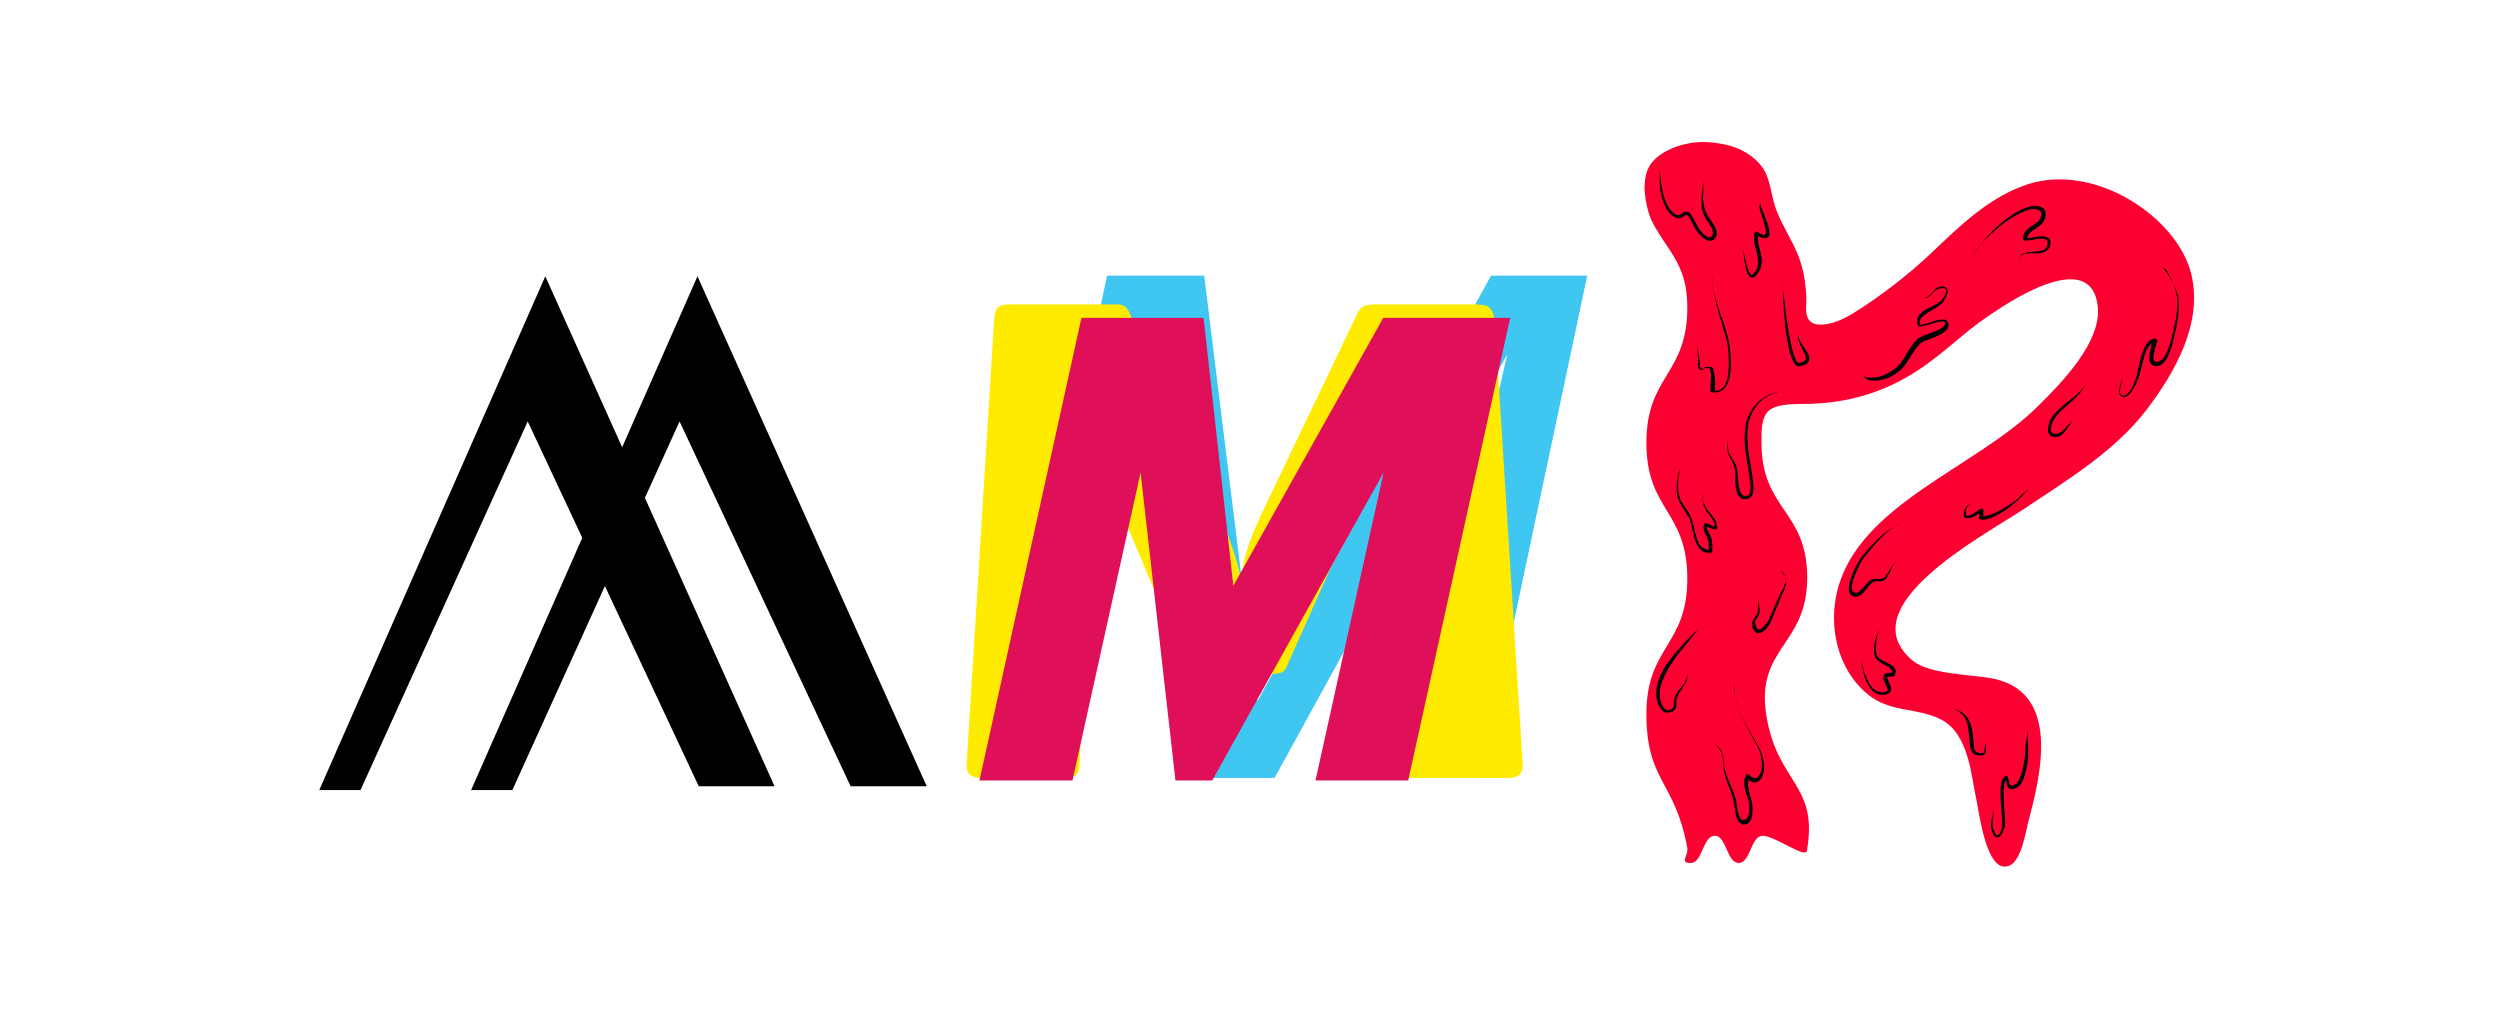 <?xml version="1.0" encoding="UTF-8"?> <svg xmlns="http://www.w3.org/2000/svg" width="176" height="72" viewBox="0 0 176 72" fill="none"> <path d="M84.777 19.406L88.469 49.296H88.559L104.967 19.406H111.742L104.247 54.766H99.61L104.044 33.878C104.247 32.865 105.349 28.319 106.092 25.055H106.047L89.729 54.766H85.002L81.401 25.055H81.266C80.546 28.274 79.713 32.843 79.51 33.878L75.076 54.766H70.44L77.935 19.406H84.777Z" fill="#3FC7F2"></path> <path d="M79.398 37.119C79.06 36.242 77.867 33.27 76.967 29.467H76.764C76.697 36.129 76.697 37.93 76.629 39.393L75.999 53.753C75.999 54.383 75.864 54.766 74.896 54.766H69.157C68.459 54.766 67.986 54.563 68.054 53.753L69.99 22.444C70.057 21.611 70.327 21.431 71.092 21.431H78.43C79.06 21.431 79.263 21.431 79.6 22.219L85.205 34.486C85.97 36.242 87.073 39.303 87.276 40.338H87.411C87.816 38.042 88.581 36.692 89.616 34.486L95.491 22.219C95.693 21.792 95.829 21.431 96.729 21.431H103.796C104.764 21.431 105.169 21.521 105.259 22.985L107.195 53.753C107.262 54.63 106.7 54.766 106.16 54.766H99.25C98.417 54.766 98.214 54.428 98.214 53.753L97.652 37.254C97.584 36.174 97.584 35.837 97.584 34.486C97.584 34.103 97.584 33.766 97.584 33.361C97.584 32.055 97.584 30.772 97.584 29.467H97.382C96.616 32.438 96.008 34.779 94.951 37.119L90.719 46.618C90.517 47.045 90.517 47.45 89.549 47.45H84.642C83.539 47.45 83.607 47.068 83.404 46.618L79.398 37.119Z" fill="#FFEB00"></path> <path d="M92.61 54.946L97.404 33.27L85.34 54.946H82.752L80.298 33.27L75.504 54.946H68.954L76.134 22.377H84.732L86.826 41.238L97.382 22.377H106.317L99.137 54.946H92.61Z" fill="#DF0F5A"></path> <path d="M154.259 19.271C153.246 15.197 147.214 11.235 142.375 13.104C139.719 14.116 137.761 16.12 135.847 17.92C134.407 19.271 132.764 20.554 131.121 21.634C130.266 22.197 129.343 22.782 128.307 22.849C127.25 22.917 127.092 22.242 127.159 21.364C127.182 20.981 127.159 20.621 127.115 20.239C127.047 19.541 126.912 18.843 126.664 18.168C126.237 17.02 125.539 16.007 125.089 14.882C124.729 14.004 124.706 13.081 124.324 12.226C123.896 11.235 122.68 10.448 121.555 10.2C120.745 10.02 119.889 9.93 119.057 10.065C117.864 10.245 116.243 10.92 115.906 12.203C115.793 12.608 115.748 13.126 115.793 13.554C115.861 14.229 115.996 14.927 116.288 15.557C116.851 16.727 117.751 17.695 118.269 18.888C118.652 19.743 118.787 20.711 118.787 21.634C118.787 26.406 115.906 26.406 115.906 31.177C115.906 35.949 118.787 35.949 118.787 40.721C118.787 45.492 115.906 45.492 115.906 50.264C115.906 55.036 117.931 54.968 118.787 59.695C118.877 60.257 118.201 60.753 119.034 60.753C119.867 60.753 119.867 58.839 120.722 58.839C121.555 58.839 121.555 60.753 122.41 60.753C123.243 60.753 123.243 58.839 124.098 58.839C124.931 58.839 127.115 60.46 127.204 59.897C128.037 55.148 125.111 55.193 124.346 50.331C123.603 45.582 127.227 45.447 127.227 40.676C127.227 35.904 124.008 35.926 124.008 31.155C124.008 30.525 123.963 29.489 124.459 28.972C125.066 28.341 126.687 28.454 127.452 28.431C130.738 28.319 133.507 27.306 136.095 25.303C136.838 24.74 137.558 24.133 138.278 23.525C139.651 22.377 147.214 16.727 147.687 21.634C147.912 24.087 145.211 26.878 143.478 28.589C139.111 32.933 130.851 35.499 129.343 41.599C128.735 44.029 129.298 47.09 131.503 48.891C133.057 50.174 134.947 49.791 136.635 50.647C138.638 51.66 138.773 54.698 139.156 56.386C139.336 57.196 139.854 61.653 141.474 60.933C142.307 60.572 142.6 58.592 142.78 57.917C143.59 54.811 145.278 48.553 140.034 47.721C138.593 47.496 135.78 47.428 134.677 46.528C130.063 42.724 139.674 37.705 142.442 35.859C145.526 33.811 148.857 31.763 151.04 28.949C153.133 26.226 155.114 22.714 154.259 19.271Z" fill="#FB0031"></path> <path d="M123.896 14.184C123.896 14.319 123.963 14.454 123.986 14.589C124.031 14.724 124.076 14.837 124.143 14.972C124.256 15.219 124.346 15.489 124.436 15.759C124.481 15.895 124.526 16.03 124.548 16.165C124.571 16.232 124.571 16.3 124.571 16.39C124.571 16.457 124.571 16.547 124.526 16.637C124.481 16.727 124.346 16.772 124.256 16.772C124.166 16.772 124.098 16.75 124.008 16.727C123.873 16.682 123.738 16.615 123.603 16.547L123.783 16.48L123.761 16.637C123.761 16.682 123.761 16.75 123.761 16.795C123.761 16.907 123.783 17.02 123.783 17.11C123.828 17.335 123.873 17.538 123.941 17.763C123.963 17.875 123.986 17.988 124.008 18.1C124.031 18.213 124.031 18.348 124.031 18.46L124.008 18.64C123.986 18.708 123.986 18.753 123.963 18.821C123.941 18.888 123.918 18.933 123.896 19.001C123.873 19.046 123.828 19.113 123.806 19.158C123.738 19.248 123.671 19.361 123.581 19.451C123.536 19.496 123.468 19.541 123.378 19.541C123.288 19.563 123.198 19.496 123.153 19.451C123.063 19.338 123.018 19.226 122.973 19.113C122.928 19.001 122.905 18.888 122.883 18.776C122.838 18.55 122.793 18.325 122.77 18.1C122.748 17.875 122.725 17.65 122.68 17.425C122.748 17.65 122.793 17.875 122.838 18.1C122.883 18.325 122.95 18.55 122.995 18.753C123.018 18.866 123.063 18.978 123.108 19.068C123.153 19.158 123.198 19.271 123.266 19.316C123.288 19.338 123.333 19.361 123.356 19.338C123.378 19.338 123.423 19.316 123.446 19.271C123.513 19.203 123.558 19.113 123.626 19.023C123.648 18.978 123.671 18.933 123.693 18.888C123.716 18.843 123.716 18.798 123.738 18.73C123.738 18.686 123.761 18.618 123.761 18.573V18.415C123.761 18.303 123.738 18.213 123.738 18.1C123.716 17.988 123.693 17.875 123.671 17.785C123.626 17.56 123.558 17.335 123.513 17.11C123.491 16.997 123.491 16.885 123.491 16.75C123.491 16.682 123.491 16.637 123.491 16.57C123.491 16.502 123.513 16.457 123.513 16.39C123.513 16.322 123.581 16.3 123.648 16.3C123.671 16.3 123.671 16.3 123.693 16.322C123.806 16.39 123.918 16.457 124.031 16.502C124.098 16.525 124.143 16.547 124.188 16.547C124.233 16.547 124.256 16.547 124.278 16.502C124.301 16.48 124.323 16.412 124.323 16.367C124.323 16.3 124.323 16.232 124.301 16.187C124.278 16.052 124.256 15.917 124.211 15.782C124.143 15.512 124.053 15.264 123.963 14.994C123.918 14.859 123.896 14.724 123.851 14.589C123.918 14.454 123.896 14.319 123.896 14.184Z" fill="black"></path> <path d="M120.52 19.406L120.565 19.968C120.587 20.148 120.632 20.329 120.655 20.509C120.745 20.869 120.835 21.229 120.948 21.589C121.06 21.949 121.195 22.309 121.308 22.647C121.375 22.827 121.443 23.007 121.488 23.187C121.533 23.367 121.6 23.547 121.645 23.727C121.735 24.11 121.78 24.47 121.825 24.853C121.848 25.235 121.87 25.618 121.848 26C121.803 26.383 121.758 26.766 121.555 27.126C121.465 27.306 121.308 27.464 121.105 27.554C120.903 27.644 120.677 27.644 120.497 27.621C120.452 27.621 120.407 27.576 120.407 27.509C120.407 27.328 120.43 27.148 120.43 26.991C120.43 26.901 120.43 26.811 120.452 26.743V26.608C120.452 26.563 120.452 26.518 120.452 26.473C120.452 26.383 120.452 26.316 120.43 26.226C120.407 26.136 120.407 26.046 120.385 25.978C120.385 25.933 120.362 25.91 120.362 25.933C120.362 25.933 120.295 25.933 120.25 25.933C120.16 25.933 120.07 25.91 119.98 25.888H120.002C120.025 25.888 120.002 25.888 120.002 25.91L119.957 25.956C119.935 26 119.867 26.046 119.8 26.046C119.732 26.046 119.687 26.023 119.642 25.978L119.62 25.956C119.597 25.933 119.597 25.933 119.597 25.933C119.575 25.91 119.575 25.91 119.552 25.865C119.552 25.843 119.53 25.798 119.53 25.776V25.708C119.53 25.663 119.53 25.618 119.53 25.573L119.552 25.438C119.552 25.393 119.552 25.348 119.552 25.325L119.507 24.808C119.507 24.718 119.507 24.628 119.507 24.538C119.507 24.448 119.53 24.358 119.53 24.267C119.53 24.358 119.53 24.448 119.53 24.538C119.53 24.628 119.552 24.718 119.552 24.808L119.642 25.325C119.642 25.37 119.665 25.415 119.665 25.46V25.595C119.665 25.64 119.665 25.685 119.665 25.73V25.798C119.665 25.82 119.687 25.82 119.687 25.843C119.687 25.865 119.71 25.865 119.732 25.888L119.755 25.91L119.777 25.933C119.8 25.956 119.845 25.978 119.867 25.978C119.89 25.978 119.912 25.956 119.935 25.933L119.98 25.888C120.002 25.865 120.002 25.843 120.092 25.82C120.182 25.843 120.25 25.843 120.34 25.843C120.385 25.843 120.407 25.82 120.497 25.843C120.587 25.888 120.61 25.956 120.61 26C120.632 26.091 120.655 26.181 120.677 26.271C120.7 26.361 120.7 26.451 120.723 26.541C120.723 26.586 120.745 26.631 120.745 26.676V26.811C120.745 26.901 120.745 26.991 120.745 27.081C120.745 27.261 120.723 27.419 120.723 27.599L120.632 27.486C120.812 27.509 120.97 27.509 121.105 27.441C121.24 27.373 121.353 27.238 121.443 27.081C121.6 26.766 121.668 26.406 121.69 26.046C121.713 25.685 121.713 25.303 121.69 24.943C121.668 24.582 121.623 24.2 121.533 23.84C121.488 23.66 121.42 23.48 121.375 23.3L121.218 22.759C121.105 22.399 120.993 22.039 120.903 21.679C120.857 21.499 120.812 21.319 120.767 21.139C120.723 20.959 120.7 20.756 120.655 20.576C120.632 20.396 120.61 20.194 120.587 20.014C120.52 19.788 120.52 19.586 120.52 19.406Z" fill="black"></path> <path d="M125.494 19.878C125.494 19.878 125.516 20.419 125.629 21.229C125.674 21.634 125.719 22.107 125.809 22.624C125.877 23.12 125.967 23.66 126.079 24.2C126.147 24.47 126.192 24.718 126.282 24.965C126.327 25.1 126.372 25.213 126.417 25.325C126.462 25.438 126.552 25.528 126.597 25.55C126.619 25.55 126.597 25.55 126.642 25.55C126.664 25.55 126.709 25.55 126.732 25.528C126.799 25.528 126.844 25.505 126.889 25.483C127.002 25.46 127.069 25.393 127.114 25.325C127.16 25.258 127.137 25.168 127.114 25.078C127.092 24.988 127.047 24.898 127.002 24.808C126.912 24.628 126.822 24.47 126.754 24.312C126.687 24.155 126.619 24.02 126.597 23.907C126.574 23.795 126.552 23.682 126.574 23.615C126.597 23.547 126.597 23.525 126.597 23.525C126.597 23.525 126.574 23.547 126.597 23.615C126.597 23.682 126.619 23.772 126.664 23.885C126.754 24.11 126.957 24.358 127.182 24.718C127.227 24.808 127.294 24.898 127.34 25.033C127.385 25.145 127.407 25.303 127.34 25.438C127.272 25.595 127.114 25.663 127.002 25.708C126.934 25.73 126.867 25.753 126.799 25.753C126.754 25.753 126.732 25.776 126.709 25.776C126.687 25.776 126.597 25.776 126.552 25.776C126.349 25.708 126.304 25.55 126.237 25.438C126.169 25.303 126.124 25.19 126.079 25.055C125.989 24.785 125.921 24.515 125.877 24.245C125.764 23.705 125.696 23.165 125.651 22.647C125.606 22.129 125.561 21.657 125.539 21.251C125.516 20.846 125.516 20.509 125.516 20.261C125.471 20.036 125.494 19.878 125.494 19.878Z" fill="black"></path> <path d="M125.584 27.621C125.584 27.621 125.539 27.621 125.426 27.621C125.381 27.621 125.314 27.621 125.246 27.621C125.201 27.621 125.179 27.621 125.134 27.644C125.089 27.644 125.044 27.666 124.999 27.666C124.819 27.711 124.593 27.779 124.391 27.914C124.166 28.049 123.941 28.251 123.738 28.476C123.536 28.724 123.356 29.017 123.22 29.354C123.198 29.444 123.153 29.534 123.13 29.624C123.13 29.669 123.108 29.714 123.108 29.759L123.085 29.894C123.063 29.984 123.063 30.097 123.04 30.187C123.04 30.277 123.04 30.39 123.018 30.48C122.995 30.862 123.04 31.29 123.085 31.718C123.13 32.145 123.22 32.573 123.288 33.001C123.31 33.225 123.356 33.428 123.378 33.653C123.401 33.856 123.446 34.081 123.446 34.306C123.446 34.531 123.446 34.779 123.265 34.981C123.176 35.071 123.04 35.139 122.905 35.139C122.815 35.161 122.635 35.139 122.545 35.049C122.32 34.891 122.275 34.666 122.23 34.463C122.185 34.261 122.185 34.081 122.163 33.878C122.14 33.496 122.185 33.158 122.095 32.843C122.005 32.55 121.825 32.303 121.712 32.055C121.6 31.808 121.6 31.56 121.6 31.38C121.6 31.2 121.622 31.042 121.622 30.93C121.622 30.817 121.622 30.772 121.622 30.772C121.622 30.772 121.622 30.997 121.645 31.357C121.645 31.537 121.667 31.785 121.78 32.01C121.892 32.235 122.118 32.46 122.23 32.798C122.343 33.136 122.32 33.496 122.365 33.856C122.388 34.036 122.41 34.216 122.455 34.419C122.5 34.599 122.568 34.779 122.703 34.869C122.77 34.914 122.815 34.914 122.928 34.914C122.995 34.891 123.085 34.869 123.13 34.824C123.22 34.711 123.243 34.508 123.243 34.306C123.243 34.103 123.198 33.901 123.176 33.676C123.153 33.451 123.108 33.248 123.085 33.045C123.018 32.618 122.95 32.19 122.883 31.763C122.838 31.335 122.793 30.907 122.838 30.502C122.838 30.39 122.86 30.299 122.86 30.187C122.883 30.097 122.905 29.984 122.905 29.894L122.928 29.759C122.928 29.692 122.95 29.669 122.973 29.602C122.995 29.512 123.04 29.422 123.063 29.332C123.22 28.971 123.423 28.679 123.648 28.431C123.873 28.184 124.121 28.004 124.368 27.869C124.593 27.734 124.841 27.666 125.021 27.644C125.066 27.644 125.111 27.621 125.156 27.621C125.201 27.621 125.246 27.621 125.269 27.621C125.336 27.621 125.404 27.621 125.449 27.621C125.539 27.599 125.584 27.621 125.584 27.621Z" fill="black"></path> <path d="M118.336 32.843L118.224 33.248C118.201 33.383 118.179 33.541 118.156 33.676C118.134 33.811 118.156 33.968 118.134 34.103C118.134 34.238 118.156 34.396 118.156 34.531V34.576V34.599V34.621L118.179 34.734C118.201 34.801 118.201 34.869 118.224 34.936C118.246 35.004 118.269 35.071 118.291 35.139C118.314 35.206 118.336 35.274 118.381 35.319C118.449 35.431 118.539 35.566 118.606 35.679C118.696 35.791 118.764 35.927 118.854 36.039C118.899 36.107 118.944 36.174 118.967 36.242C118.989 36.309 119.034 36.377 119.057 36.444C119.102 36.579 119.147 36.737 119.192 36.872C119.259 37.164 119.327 37.435 119.394 37.705C119.439 37.84 119.484 37.975 119.529 38.087C119.552 38.155 119.574 38.222 119.619 38.267C119.642 38.335 119.687 38.38 119.732 38.425C119.799 38.537 119.912 38.582 120.024 38.65C120.092 38.672 120.137 38.672 120.205 38.695H120.385L120.294 38.808C120.294 38.65 120.294 38.492 120.294 38.335C120.294 38.267 120.272 38.177 120.272 38.11C120.249 38.042 120.227 37.975 120.205 37.885C120.205 37.862 120.182 37.817 120.159 37.772C120.137 37.727 120.137 37.705 120.114 37.682C120.069 37.615 120.024 37.547 120.002 37.48C119.979 37.435 119.957 37.389 119.957 37.344C119.957 37.3 119.934 37.255 119.934 37.209C119.934 37.164 119.912 37.12 119.934 37.075L119.957 36.939C119.957 36.894 120.002 36.849 120.069 36.849H120.092C120.159 36.872 120.227 36.894 120.294 36.894C120.362 36.917 120.407 36.939 120.475 36.984C120.52 37.007 120.587 37.029 120.632 37.052L120.79 37.097L120.7 37.164L120.722 37.007L120.7 36.849C120.677 36.804 120.655 36.737 120.632 36.692C120.61 36.647 120.587 36.602 120.542 36.534C120.475 36.444 120.407 36.354 120.339 36.242C120.294 36.197 120.272 36.152 120.227 36.107C120.182 36.062 120.159 36.017 120.114 35.949C120.069 35.837 120.002 35.746 119.957 35.634L119.912 35.454C119.889 35.386 119.867 35.341 119.867 35.274L119.844 35.094C119.844 35.026 119.822 34.981 119.822 34.914V34.554L119.844 34.914C119.844 34.981 119.867 35.026 119.867 35.094L119.889 35.274C119.912 35.341 119.934 35.386 119.957 35.431L120.024 35.589C120.092 35.702 120.137 35.791 120.205 35.904C120.227 35.949 120.272 35.994 120.317 36.039C120.362 36.084 120.385 36.129 120.43 36.174C120.497 36.264 120.587 36.354 120.655 36.467C120.7 36.512 120.722 36.579 120.767 36.624C120.79 36.669 120.812 36.737 120.835 36.804C120.857 36.872 120.857 36.939 120.88 37.007V37.209C120.88 37.255 120.835 37.277 120.79 37.277C120.79 37.277 120.79 37.277 120.767 37.277L120.565 37.232C120.497 37.209 120.452 37.187 120.385 37.164C120.317 37.142 120.272 37.12 120.205 37.097C120.159 37.075 120.092 37.075 120.047 37.052L120.159 36.962V37.075C120.159 37.12 120.159 37.142 120.159 37.187C120.159 37.232 120.182 37.255 120.182 37.277C120.182 37.3 120.205 37.344 120.227 37.367C120.272 37.435 120.317 37.502 120.339 37.57C120.362 37.615 120.385 37.66 120.407 37.682C120.43 37.727 120.43 37.75 120.452 37.795C120.475 37.885 120.497 37.952 120.52 38.042C120.542 38.132 120.52 38.2 120.542 38.29C120.565 38.447 120.542 38.627 120.542 38.785C120.542 38.83 120.52 38.875 120.475 38.898L120.249 38.92C120.159 38.898 120.092 38.898 120.002 38.875C119.844 38.808 119.709 38.718 119.619 38.582C119.574 38.515 119.529 38.447 119.484 38.38C119.439 38.312 119.417 38.245 119.394 38.177C119.327 38.042 119.282 37.907 119.259 37.75C119.192 37.457 119.124 37.187 119.057 36.917C119.034 36.782 118.989 36.647 118.944 36.512L118.921 36.422L118.809 36.332C118.787 36.264 118.741 36.219 118.719 36.152C118.651 36.017 118.584 35.904 118.494 35.791C118.426 35.679 118.336 35.544 118.269 35.409C118.224 35.341 118.201 35.274 118.179 35.206C118.156 35.139 118.134 35.071 118.111 34.981C118.089 34.914 118.066 34.846 118.066 34.756L118.044 34.644V34.621C118.044 34.599 118.044 34.599 118.044 34.599V34.554C118.044 34.419 118.044 34.261 118.044 34.126C118.066 33.991 118.066 33.833 118.089 33.698C118.111 33.563 118.156 33.406 118.179 33.271L118.336 32.843Z" fill="black"></path> <path d="M125.336 40.18L125.493 40.338C125.516 40.361 125.538 40.406 125.561 40.428L125.628 40.518C125.673 40.586 125.673 40.653 125.696 40.721C125.718 40.766 125.718 40.788 125.718 40.833L125.741 40.946C125.741 41.013 125.741 41.103 125.718 41.171C125.696 41.238 125.673 41.328 125.673 41.396C125.651 41.463 125.629 41.531 125.583 41.599L125.471 41.801C125.336 42.184 125.178 42.544 125.021 42.904L124.796 43.467C124.751 43.557 124.728 43.647 124.683 43.759C124.638 43.849 124.571 43.939 124.526 44.029C124.39 44.209 124.278 44.367 124.075 44.479C123.985 44.547 123.85 44.592 123.715 44.569C123.58 44.524 123.49 44.412 123.445 44.322C123.423 44.277 123.4 44.209 123.378 44.164C123.378 44.142 123.355 44.119 123.355 44.074V44.007V43.939C123.355 43.917 123.355 43.872 123.355 43.849C123.355 43.782 123.378 43.737 123.4 43.669C123.445 43.557 123.535 43.489 123.58 43.399C123.648 43.332 123.693 43.242 123.738 43.174C123.738 43.106 123.76 43.017 123.76 42.949L123.783 42.701C123.783 42.544 123.783 42.386 123.805 42.206L123.85 42.679L123.873 42.926C123.873 43.017 123.873 43.084 123.873 43.174C123.828 43.286 123.783 43.377 123.715 43.467C123.648 43.557 123.603 43.624 123.58 43.714C123.558 43.759 123.558 43.782 123.558 43.827C123.558 43.849 123.558 43.872 123.558 43.894L123.58 43.962L123.603 44.029L123.625 44.074C123.648 44.119 123.648 44.164 123.67 44.187C123.715 44.277 123.76 44.322 123.805 44.322C123.85 44.322 123.94 44.299 124.008 44.254C124.143 44.164 124.278 44.007 124.39 43.849C124.436 43.759 124.503 43.692 124.548 43.602C124.593 43.534 124.616 43.422 124.661 43.332L124.886 42.791C125.043 42.431 125.223 42.049 125.381 41.688L125.493 41.508L125.583 41.328C125.606 41.261 125.628 41.193 125.651 41.126L125.696 41.013C125.696 40.968 125.741 40.946 125.741 40.901V40.788C125.741 40.743 125.718 40.721 125.696 40.676C125.673 40.608 125.651 40.541 125.628 40.473L125.583 40.383C125.561 40.361 125.561 40.316 125.538 40.293L125.336 40.18Z" fill="black"></path> <path d="M119.551 44.277C119.551 44.277 119.529 44.299 119.484 44.367C119.439 44.434 119.371 44.524 119.281 44.637C119.101 44.862 118.854 45.177 118.561 45.537C118.246 45.897 117.908 46.348 117.593 46.843C117.503 46.955 117.436 47.09 117.368 47.225C117.301 47.361 117.211 47.495 117.166 47.63C117.098 47.766 117.053 47.923 116.986 48.058C116.963 48.126 116.941 48.216 116.918 48.283C116.895 48.351 116.873 48.441 116.873 48.508C116.85 48.666 116.828 48.801 116.85 48.959C116.85 49.116 116.895 49.251 116.918 49.409L116.941 49.454C116.941 49.454 116.963 49.476 116.963 49.499C116.986 49.544 116.986 49.566 117.008 49.611C117.031 49.679 117.076 49.724 117.098 49.791C117.166 49.904 117.278 49.971 117.391 49.994C117.436 50.016 117.503 49.971 117.571 49.971L117.661 49.926L117.706 49.904C117.728 49.904 117.728 49.881 117.728 49.881C117.818 49.836 117.841 49.724 117.841 49.589C117.841 49.454 117.841 49.319 117.886 49.161C117.908 49.048 117.976 48.914 118.043 48.801C118.178 48.598 118.314 48.418 118.448 48.283C118.561 48.126 118.651 47.991 118.696 47.856C118.741 47.721 118.764 47.608 118.764 47.541C118.764 47.473 118.764 47.428 118.764 47.428C118.764 47.428 118.764 47.473 118.786 47.541C118.786 47.608 118.809 47.721 118.764 47.856C118.719 47.991 118.651 48.148 118.539 48.306C118.426 48.463 118.291 48.643 118.178 48.846C118.133 48.959 118.088 49.048 118.043 49.184C118.021 49.296 118.021 49.409 118.021 49.566C118.021 49.634 118.021 49.724 117.998 49.791C117.976 49.881 117.931 49.949 117.841 50.016C117.818 50.039 117.796 50.039 117.796 50.061L117.751 50.084L117.638 50.129C117.548 50.151 117.481 50.174 117.368 50.174C117.166 50.174 117.008 50.039 116.918 49.904C116.873 49.836 116.828 49.769 116.783 49.679C116.761 49.634 116.761 49.611 116.738 49.566C116.738 49.544 116.715 49.544 116.715 49.499L116.693 49.431C116.648 49.274 116.603 49.116 116.603 48.936C116.58 48.779 116.603 48.598 116.625 48.441C116.625 48.351 116.67 48.283 116.67 48.193C116.693 48.103 116.715 48.036 116.738 47.946C116.805 47.788 116.85 47.63 116.918 47.495C116.986 47.361 117.053 47.203 117.143 47.068C117.211 46.933 117.301 46.798 117.391 46.685C117.571 46.438 117.751 46.213 117.931 45.987C118.111 45.785 118.291 45.582 118.448 45.402C118.764 45.042 119.056 44.772 119.236 44.57C119.439 44.389 119.551 44.277 119.551 44.277Z" fill="black"></path> <path d="M122.05 47.968L122.095 48.486C122.095 48.666 122.14 48.823 122.162 49.004C122.185 49.184 122.23 49.341 122.275 49.499L122.342 49.746L122.432 49.994L122.522 50.242L122.635 50.467C122.703 50.624 122.792 50.782 122.86 50.917C123.018 51.209 123.198 51.502 123.378 51.817L123.648 52.267C123.738 52.425 123.805 52.582 123.895 52.74C123.963 52.897 124.03 53.078 124.075 53.235C124.098 53.325 124.12 53.415 124.143 53.505C124.165 53.595 124.165 53.685 124.188 53.775C124.188 53.865 124.188 53.955 124.188 54.045C124.188 54.135 124.165 54.225 124.165 54.315C124.143 54.406 124.12 54.495 124.098 54.586C124.075 54.675 124.03 54.766 123.963 54.833C123.895 54.923 123.828 54.991 123.738 55.036C123.648 55.081 123.513 55.103 123.423 55.081C123.22 55.036 123.063 54.901 122.95 54.766L123.153 54.743C122.995 55.036 123.063 55.396 123.13 55.733C123.22 56.071 123.355 56.431 123.378 56.814C123.4 56.904 123.378 57.016 123.378 57.106C123.378 57.196 123.355 57.309 123.355 57.399C123.31 57.579 123.265 57.804 123.085 57.939C122.995 58.007 122.883 58.052 122.77 58.052H122.68H122.657L122.635 58.029L122.612 58.007C122.567 57.984 122.5 57.939 122.455 57.894C122.297 57.737 122.252 57.534 122.207 57.354C122.162 57.174 122.14 56.994 122.117 56.814C122.095 56.634 122.072 56.454 122.027 56.296C121.982 56.116 121.937 55.959 121.87 55.779L121.667 55.261C121.6 55.081 121.532 54.923 121.487 54.743C121.442 54.563 121.397 54.383 121.352 54.203C121.33 54.023 121.33 53.843 121.307 53.64C121.307 53.46 121.284 53.28 121.239 53.1L121.194 52.987L121.127 52.875C121.082 52.807 121.037 52.74 120.969 52.65C120.924 52.582 120.857 52.515 120.834 52.425C120.812 52.38 120.812 52.335 120.789 52.29L120.767 52.155L120.789 52.29C120.812 52.335 120.834 52.38 120.834 52.402C120.879 52.47 120.924 52.537 120.992 52.605C121.059 52.672 121.104 52.74 121.149 52.807C121.172 52.852 121.194 52.875 121.217 52.92L121.262 53.055C121.33 53.235 121.33 53.415 121.352 53.595C121.375 53.775 121.374 53.955 121.419 54.135C121.464 54.315 121.51 54.473 121.577 54.653C121.645 54.833 121.712 54.991 121.78 55.148L121.982 55.643C122.05 55.823 122.117 55.981 122.162 56.161C122.23 56.341 122.252 56.521 122.275 56.701C122.297 56.881 122.32 57.061 122.365 57.219C122.41 57.377 122.477 57.556 122.567 57.669C122.635 57.759 122.815 57.759 122.928 57.669C123.04 57.579 123.085 57.422 123.13 57.264C123.153 57.174 123.153 57.084 123.153 57.016C123.153 56.904 123.153 56.836 123.153 56.746C123.13 56.409 122.995 56.071 122.883 55.711C122.837 55.531 122.792 55.351 122.792 55.148C122.792 54.946 122.815 54.743 122.928 54.563C122.95 54.495 123.018 54.473 123.085 54.518C123.108 54.518 123.108 54.54 123.13 54.54C123.243 54.653 123.355 54.766 123.49 54.788C123.603 54.811 123.738 54.766 123.828 54.63C123.873 54.563 123.895 54.495 123.94 54.428C123.963 54.36 123.985 54.293 124.008 54.203L124.03 53.955C124.03 53.865 124.03 53.798 124.03 53.708C124.03 53.618 124.008 53.55 124.008 53.46C123.985 53.37 123.963 53.303 123.963 53.213C123.918 53.055 123.873 52.897 123.805 52.74C123.738 52.582 123.67 52.425 123.58 52.29L123.333 51.84C123.175 51.547 122.995 51.232 122.837 50.917C122.747 50.759 122.68 50.602 122.612 50.444L122.5 50.196L122.41 49.949L122.32 49.701L122.252 49.454C122.207 49.274 122.162 49.116 122.162 48.936C122.14 48.756 122.117 48.598 122.117 48.418L122.05 47.968Z" fill="black"></path> <path d="M131.143 26.496L131.458 26.563C131.571 26.563 131.661 26.586 131.774 26.586C131.886 26.586 131.976 26.586 132.089 26.563C132.201 26.541 132.291 26.541 132.381 26.496C132.471 26.473 132.584 26.428 132.674 26.383C132.764 26.338 132.854 26.293 132.944 26.248C133.034 26.203 133.124 26.158 133.214 26.091L133.349 26L133.462 25.91C133.552 25.843 133.619 25.776 133.687 25.686C133.754 25.618 133.822 25.55 133.867 25.46C133.934 25.37 133.979 25.303 134.047 25.213L134.204 24.943C134.317 24.763 134.407 24.582 134.542 24.402C134.61 24.312 134.677 24.222 134.745 24.132L134.97 23.885C135.06 23.795 135.15 23.75 135.24 23.705C135.33 23.66 135.42 23.637 135.51 23.592L136.05 23.39C136.23 23.322 136.388 23.255 136.568 23.165C136.725 23.075 136.883 22.962 136.928 22.849C136.95 22.782 136.95 22.737 136.905 22.669C136.905 22.647 136.838 22.624 136.77 22.624C136.613 22.624 136.433 22.669 136.253 22.714L135.712 22.872C135.622 22.895 135.532 22.917 135.42 22.939C135.33 22.962 135.217 22.985 135.105 22.985C135.06 22.985 135.037 22.962 135.015 22.917L134.97 22.714C134.97 22.647 134.97 22.579 134.97 22.512C134.992 22.444 134.992 22.377 135.037 22.309C135.082 22.242 135.105 22.197 135.15 22.129C135.195 22.084 135.24 22.039 135.285 21.994C135.33 21.949 135.375 21.904 135.442 21.882C135.555 21.814 135.645 21.747 135.757 21.701C135.982 21.589 136.185 21.477 136.388 21.364L136.523 21.274L136.658 21.161L136.77 21.026L136.86 20.891C136.905 20.801 136.95 20.711 136.995 20.621C137.018 20.531 137.04 20.419 136.995 20.374C136.95 20.306 136.86 20.284 136.748 20.284C136.703 20.284 136.658 20.284 136.59 20.306C136.545 20.306 136.478 20.329 136.433 20.351C136.388 20.374 136.343 20.396 136.298 20.419C136.253 20.441 136.208 20.486 136.185 20.509C136.118 20.576 136.027 20.666 135.96 20.734C135.892 20.801 135.802 20.891 135.712 20.936C135.667 20.959 135.622 20.981 135.555 20.981C135.51 20.981 135.442 20.981 135.397 20.981C135.442 20.981 135.51 20.981 135.555 20.959C135.6 20.936 135.645 20.914 135.69 20.891C135.78 20.846 135.847 20.756 135.938 20.689C136.005 20.621 136.072 20.531 136.163 20.441C136.208 20.396 136.23 20.374 136.275 20.329C136.32 20.306 136.365 20.261 136.41 20.238C136.478 20.216 136.5 20.194 136.568 20.194C136.613 20.171 136.68 20.171 136.725 20.171C136.793 20.171 136.838 20.171 136.905 20.194C136.973 20.216 137.018 20.238 137.063 20.306C137.13 20.419 137.13 20.554 137.085 20.666C137.063 20.779 137.018 20.869 136.95 20.981L136.86 21.161L136.748 21.319L136.613 21.454L136.455 21.567C136.253 21.701 136.027 21.814 135.825 21.949C135.712 22.017 135.622 22.062 135.532 22.129C135.487 22.152 135.442 22.197 135.397 22.242C135.352 22.287 135.307 22.309 135.285 22.354C135.24 22.399 135.217 22.444 135.195 22.489C135.172 22.534 135.172 22.579 135.15 22.624C135.15 22.669 135.15 22.714 135.15 22.782L135.195 22.939L135.105 22.872C135.172 22.872 135.262 22.849 135.352 22.849C135.442 22.827 135.532 22.804 135.622 22.782L136.163 22.602C136.343 22.557 136.545 22.489 136.77 22.489C136.883 22.489 137.04 22.512 137.13 22.669C137.175 22.782 137.198 22.917 137.153 23.052C137.108 23.165 137.018 23.255 136.95 23.322C136.86 23.39 136.77 23.435 136.703 23.502C136.523 23.592 136.343 23.682 136.163 23.75L135.622 23.952C135.532 23.975 135.442 24.02 135.375 24.065C135.285 24.11 135.217 24.155 135.172 24.2L134.97 24.425C134.902 24.493 134.835 24.582 134.79 24.673C134.677 24.853 134.565 25.01 134.452 25.19L134.272 25.46C134.227 25.55 134.137 25.64 134.092 25.73C134.024 25.82 133.957 25.888 133.867 25.978C133.799 26.068 133.709 26.136 133.619 26.181L133.484 26.293L133.349 26.383C133.259 26.428 133.169 26.496 133.056 26.541C132.966 26.586 132.854 26.631 132.764 26.653C132.674 26.698 132.561 26.721 132.449 26.743C132.336 26.766 132.246 26.788 132.134 26.788C132.021 26.811 131.931 26.788 131.819 26.788C131.706 26.788 131.616 26.766 131.503 26.743L131.143 26.496Z" fill="black"></path> <path d="M138.863 18.033C138.953 17.875 139.066 17.718 139.178 17.56C139.291 17.403 139.403 17.267 139.516 17.11C139.628 16.975 139.763 16.817 139.876 16.682C140.011 16.547 140.124 16.412 140.259 16.277C140.394 16.142 140.529 16.007 140.664 15.895C140.799 15.759 140.956 15.647 141.091 15.534C141.249 15.422 141.384 15.309 141.542 15.197C141.699 15.084 141.857 14.994 142.037 14.904L142.284 14.769L142.554 14.657C142.734 14.589 142.915 14.522 143.117 14.499C143.32 14.477 143.522 14.477 143.725 14.589C143.815 14.634 143.927 14.724 143.972 14.837C144.017 14.949 144.017 15.062 144.017 15.174C143.995 15.287 143.972 15.377 143.927 15.489C143.905 15.557 143.815 15.692 143.747 15.759C143.612 15.895 143.432 16.007 143.275 16.12C143.117 16.21 142.96 16.322 142.87 16.435C142.757 16.547 142.712 16.705 142.734 16.862L142.622 16.772C142.712 16.772 142.802 16.75 142.892 16.75L143.185 16.705C143.387 16.66 143.59 16.637 143.792 16.637C143.905 16.637 144.017 16.66 144.13 16.705C144.243 16.75 144.355 16.862 144.355 16.997C144.378 17.11 144.333 17.223 144.31 17.335C144.31 17.358 144.287 17.38 144.287 17.403C144.265 17.425 144.265 17.448 144.243 17.47C144.22 17.515 144.175 17.56 144.13 17.605C143.972 17.763 143.725 17.808 143.545 17.83C143.342 17.853 143.14 17.83 142.937 17.83C142.734 17.83 142.532 17.83 142.374 17.943C142.284 17.988 142.217 18.055 142.194 18.145C142.149 18.235 142.149 18.325 142.127 18.438C142.127 18.348 142.127 18.235 142.172 18.145C142.194 18.055 142.262 17.965 142.352 17.898C142.532 17.785 142.734 17.763 142.937 17.74C143.14 17.718 143.342 17.718 143.522 17.695C143.702 17.673 143.905 17.628 144.017 17.493C144.04 17.47 144.062 17.425 144.085 17.38C144.085 17.358 144.107 17.335 144.107 17.312C144.107 17.29 144.13 17.267 144.13 17.245C144.153 17.155 144.175 17.065 144.153 16.997C144.13 16.93 144.085 16.885 144.017 16.84C143.95 16.817 143.86 16.795 143.747 16.795C143.567 16.795 143.365 16.84 143.162 16.862L142.87 16.907C142.78 16.93 142.667 16.952 142.554 16.952C142.509 16.952 142.464 16.907 142.442 16.862C142.397 16.637 142.487 16.412 142.622 16.255C142.757 16.097 142.915 15.985 143.072 15.895C143.23 15.782 143.387 15.692 143.5 15.579C143.522 15.557 143.567 15.512 143.567 15.489C143.59 15.467 143.612 15.422 143.635 15.377C143.657 15.309 143.68 15.219 143.702 15.152C143.725 14.994 143.68 14.859 143.545 14.792C143.41 14.724 143.23 14.702 143.072 14.724C142.892 14.724 142.734 14.792 142.554 14.859L142.307 14.972L142.059 15.084C141.902 15.174 141.744 15.264 141.587 15.354C141.429 15.444 141.272 15.557 141.136 15.669C140.979 15.782 140.844 15.895 140.709 16.007C140.574 16.12 140.416 16.255 140.281 16.367C140.146 16.502 140.011 16.615 139.876 16.75C139.741 16.885 139.606 17.02 139.493 17.155C139.358 17.29 139.246 17.425 139.133 17.583C139.088 17.74 138.976 17.898 138.863 18.033Z" fill="black"></path> <path d="M152.143 18.843C152.256 18.843 152.323 18.933 152.391 19.001C152.458 19.068 152.526 19.158 152.571 19.248C152.683 19.406 152.773 19.586 152.886 19.766C152.976 19.946 153.066 20.126 153.156 20.306C153.223 20.486 153.313 20.689 153.335 20.891C153.381 21.094 153.381 21.296 153.381 21.499C153.381 21.702 153.381 21.904 153.359 22.107C153.335 22.309 153.313 22.512 153.269 22.714C153.223 22.917 153.201 23.12 153.156 23.3L153.021 23.885C152.976 24.087 152.931 24.29 152.863 24.47C152.796 24.673 152.728 24.853 152.638 25.055C152.548 25.235 152.436 25.438 152.278 25.573C152.188 25.64 152.098 25.708 151.985 25.753C151.94 25.776 151.873 25.776 151.805 25.776H151.76C151.76 25.776 151.783 25.776 151.738 25.776H151.715L151.648 25.753C151.603 25.73 151.49 25.708 151.468 25.663C151.423 25.618 151.378 25.55 151.355 25.505C151.31 25.393 151.31 25.28 151.31 25.168C151.31 24.943 151.355 24.74 151.4 24.56C151.445 24.358 151.49 24.155 151.513 23.997L151.648 24.11C151.558 24.133 151.445 24.177 151.378 24.267C151.288 24.358 151.22 24.448 151.175 24.56C151.108 24.673 151.063 24.785 151.018 24.92C150.973 25.033 150.928 25.168 150.905 25.28C150.837 25.528 150.77 25.776 150.703 26.046C150.635 26.293 150.59 26.563 150.477 26.811C150.432 26.946 150.365 27.058 150.297 27.171C150.23 27.284 150.162 27.396 150.095 27.509C150.005 27.621 149.937 27.734 149.825 27.824C149.712 27.914 149.577 28.004 149.42 27.936C149.285 27.891 149.172 27.756 149.172 27.599C149.172 27.464 149.194 27.328 149.239 27.193C149.262 27.058 149.307 26.946 149.352 26.811C149.397 26.676 149.42 26.563 149.42 26.428C149.442 26.563 149.397 26.698 149.375 26.833L149.285 27.216C149.262 27.351 149.239 27.486 149.239 27.599C149.239 27.711 149.33 27.824 149.442 27.846C149.555 27.891 149.667 27.824 149.757 27.734C149.847 27.644 149.937 27.553 150.005 27.441C150.14 27.216 150.252 26.991 150.342 26.743C150.41 26.496 150.477 26.248 150.522 25.978C150.59 25.708 150.635 25.46 150.703 25.19C150.748 25.055 150.77 24.943 150.837 24.808C150.883 24.673 150.928 24.56 150.995 24.425C151.063 24.312 151.13 24.177 151.243 24.065C151.333 23.952 151.49 23.885 151.648 23.84C151.715 23.817 151.805 23.862 151.828 23.907L151.873 23.93C151.873 24.155 151.76 24.358 151.715 24.538C151.67 24.74 151.625 24.92 151.603 25.1C151.603 25.19 151.603 25.28 151.625 25.348C151.648 25.37 151.648 25.415 151.67 25.415C151.67 25.438 151.693 25.438 151.693 25.438C151.715 25.438 151.693 25.46 151.738 25.46C151.895 25.505 152.053 25.438 152.188 25.325C152.323 25.213 152.413 25.055 152.503 24.875C152.593 24.695 152.661 24.515 152.728 24.335C152.796 24.155 152.841 23.952 152.886 23.772L153.021 23.187C153.066 22.985 153.111 22.805 153.156 22.602C153.201 22.399 153.223 22.219 153.246 22.017C153.269 21.814 153.291 21.634 153.291 21.431C153.291 21.229 153.291 21.049 153.246 20.846C153.223 20.644 153.178 20.464 153.111 20.284C153.043 20.104 152.976 19.923 152.886 19.721C152.796 19.541 152.706 19.361 152.616 19.181C152.571 19.091 152.503 19.001 152.458 18.933C152.323 18.933 152.256 18.843 152.143 18.843Z" fill="black"></path> <path d="M146.831 26.901C146.831 26.901 146.831 26.923 146.809 26.968C146.786 27.013 146.786 27.081 146.741 27.171C146.719 27.216 146.696 27.261 146.674 27.306C146.651 27.351 146.606 27.396 146.584 27.463C146.516 27.576 146.426 27.689 146.313 27.801C146.111 28.026 145.841 28.274 145.548 28.521C145.256 28.769 144.94 29.039 144.715 29.354C144.67 29.444 144.603 29.512 144.558 29.602L144.513 29.669V29.692L144.49 29.737C144.468 29.782 144.445 29.827 144.445 29.872C144.4 30.052 144.355 30.255 144.4 30.39C144.445 30.524 144.603 30.547 144.76 30.547C144.783 30.547 144.806 30.547 144.806 30.547L144.873 30.524C144.918 30.502 144.963 30.502 144.986 30.48C145.008 30.457 145.053 30.435 145.076 30.435C145.098 30.412 145.143 30.39 145.166 30.367C145.278 30.277 145.368 30.164 145.458 30.074C145.548 29.984 145.616 29.894 145.683 29.827C145.751 29.759 145.796 29.714 145.841 29.669C145.886 29.647 145.886 29.624 145.886 29.624C145.886 29.624 145.863 29.647 145.841 29.692C145.818 29.737 145.773 29.782 145.728 29.872C145.683 29.939 145.616 30.029 145.548 30.142C145.481 30.255 145.391 30.367 145.278 30.48C145.256 30.502 145.211 30.547 145.188 30.57C145.143 30.592 145.121 30.615 145.076 30.66C145.031 30.682 144.986 30.705 144.963 30.727L144.895 30.75H144.873H144.851H144.806C144.715 30.772 144.603 30.772 144.49 30.75C144.378 30.727 144.265 30.615 144.22 30.502C144.13 30.277 144.198 30.052 144.243 29.849C144.265 29.804 144.288 29.737 144.288 29.692L144.31 29.647V29.624V29.602L144.355 29.534C144.4 29.444 144.468 29.354 144.535 29.264C144.806 28.927 145.121 28.657 145.413 28.409C145.706 28.161 145.998 27.959 146.223 27.756C146.336 27.644 146.426 27.553 146.516 27.463C146.561 27.418 146.584 27.373 146.629 27.328C146.651 27.284 146.674 27.238 146.696 27.216C146.741 27.148 146.764 27.081 146.786 27.036C146.831 26.923 146.831 26.901 146.831 26.901Z" fill="black"></path> <path d="M142.735 34.464C142.69 34.531 142.645 34.599 142.577 34.666C142.533 34.734 142.465 34.801 142.42 34.846C142.307 34.959 142.195 35.094 142.06 35.206C141.812 35.431 141.565 35.634 141.295 35.837C141.16 35.927 141.024 36.017 140.867 36.107C140.732 36.197 140.574 36.264 140.417 36.354C140.349 36.399 140.259 36.422 140.192 36.444C140.124 36.467 140.034 36.512 139.944 36.534C139.854 36.557 139.764 36.579 139.697 36.579C139.606 36.602 139.517 36.579 139.426 36.579C139.359 36.579 139.314 36.534 139.314 36.489C139.314 36.489 139.314 36.489 139.314 36.467V36.444L139.336 36.332V36.197V36.062C139.336 36.039 139.336 36.017 139.336 35.972L139.359 35.882L139.517 36.017C139.426 36.062 139.336 36.107 139.269 36.174C139.179 36.242 139.089 36.287 138.999 36.354L138.841 36.422C138.796 36.444 138.729 36.467 138.684 36.467H138.594C138.571 36.467 138.526 36.467 138.504 36.467L138.324 36.444C138.301 36.444 138.279 36.422 138.279 36.399L138.256 36.264C138.256 36.219 138.256 36.174 138.256 36.129C138.256 36.084 138.279 36.039 138.279 35.994L138.324 35.859C138.346 35.814 138.369 35.769 138.391 35.746C138.414 35.702 138.459 35.679 138.481 35.634C138.526 35.611 138.549 35.566 138.594 35.544L138.706 35.476L138.616 35.566C138.594 35.589 138.549 35.634 138.526 35.656C138.504 35.702 138.481 35.724 138.459 35.769C138.436 35.814 138.414 35.859 138.414 35.882L138.391 35.994C138.391 36.039 138.391 36.084 138.391 36.129L138.414 36.242L138.459 36.354L138.414 36.309H138.549C138.571 36.309 138.594 36.309 138.616 36.287L138.684 36.264C138.729 36.242 138.774 36.219 138.819 36.219L138.954 36.152C139.044 36.084 139.111 36.039 139.201 35.972C139.291 35.904 139.381 35.859 139.471 35.791C139.517 35.769 139.584 35.791 139.606 35.837C139.606 35.859 139.629 35.882 139.629 35.904V35.927V35.972C139.629 35.994 139.629 35.994 139.629 36.039V36.174V36.332L139.606 36.489L139.494 36.354C139.561 36.354 139.629 36.354 139.719 36.332C139.787 36.309 139.877 36.309 139.944 36.287C140.012 36.264 140.102 36.242 140.169 36.219C140.237 36.197 140.327 36.174 140.394 36.129C140.462 36.107 140.529 36.062 140.619 36.017C140.687 35.972 140.754 35.949 140.844 35.904C140.979 35.837 141.115 35.746 141.272 35.656C141.542 35.476 141.812 35.296 142.082 35.094C142.24 34.891 142.488 34.689 142.735 34.464Z" fill="black"></path> <path d="M133.799 36.872C133.799 36.872 133.754 36.894 133.687 36.917C133.619 36.939 133.506 37.007 133.394 37.074C133.281 37.142 133.124 37.254 132.966 37.367C132.809 37.502 132.651 37.637 132.471 37.817C132.111 38.155 131.751 38.605 131.368 39.078C131.323 39.145 131.278 39.19 131.233 39.258C131.188 39.325 131.143 39.37 131.098 39.438C131.008 39.573 130.941 39.708 130.873 39.843C130.738 40.136 130.603 40.428 130.49 40.743C130.445 40.901 130.4 41.058 130.378 41.193C130.355 41.351 130.355 41.508 130.423 41.599C130.423 41.621 130.445 41.621 130.445 41.621L130.468 41.644C130.49 41.666 130.535 41.711 130.558 41.711C130.558 41.711 130.58 41.711 130.58 41.733C130.603 41.733 130.603 41.733 130.625 41.733C130.648 41.733 130.67 41.733 130.715 41.733C130.828 41.711 130.941 41.599 131.053 41.486C131.166 41.373 131.256 41.261 131.346 41.148C131.458 41.036 131.548 40.923 131.683 40.833C131.773 40.788 131.841 40.788 131.908 40.766C131.998 40.766 132.066 40.766 132.133 40.766C132.269 40.766 132.381 40.788 132.494 40.743C132.539 40.721 132.584 40.698 132.629 40.676C132.651 40.653 132.719 40.586 132.741 40.563C132.809 40.473 132.854 40.406 132.921 40.316C133.034 40.136 133.101 39.978 133.191 39.865C133.236 39.798 133.259 39.753 133.304 39.708C133.326 39.663 133.371 39.618 133.394 39.595C133.439 39.55 133.484 39.505 133.484 39.505C133.484 39.505 133.461 39.528 133.416 39.595C133.394 39.618 133.371 39.663 133.326 39.708C133.304 39.753 133.259 39.798 133.236 39.865C133.169 40 133.101 40.158 133.011 40.338C132.966 40.428 132.921 40.518 132.854 40.631C132.809 40.676 132.786 40.721 132.741 40.766C132.696 40.811 132.629 40.856 132.561 40.878C132.426 40.923 132.291 40.923 132.156 40.923C132.088 40.923 132.021 40.923 131.976 40.946C131.908 40.968 131.841 40.968 131.796 41.013C131.706 41.081 131.616 41.193 131.526 41.306C131.436 41.419 131.346 41.531 131.233 41.666C131.121 41.779 131.008 41.914 130.805 41.981C130.76 42.004 130.715 42.004 130.648 42.004C130.625 42.004 130.603 42.004 130.558 42.004C130.535 42.004 130.513 41.981 130.468 41.981C130.4 41.959 130.378 41.936 130.355 41.914L130.333 41.891L130.31 41.869L130.288 41.846C130.265 41.824 130.243 41.801 130.243 41.779C130.13 41.599 130.153 41.396 130.175 41.216C130.198 41.036 130.243 40.878 130.288 40.721C130.4 40.406 130.535 40.09 130.693 39.798C130.76 39.663 130.85 39.505 130.941 39.37C130.986 39.303 131.03 39.235 131.076 39.168C131.121 39.1 131.166 39.055 131.233 38.987C131.638 38.515 132.043 38.087 132.403 37.772C132.584 37.615 132.764 37.457 132.944 37.344C133.101 37.232 133.259 37.142 133.394 37.074C133.529 37.007 133.642 36.962 133.709 36.939C133.754 36.872 133.799 36.872 133.799 36.872Z" fill="black"></path> <path d="M131.053 46.438C131.098 46.865 131.211 47.293 131.391 47.698C131.436 47.788 131.481 47.901 131.526 47.991C131.571 48.081 131.639 48.171 131.684 48.261C131.751 48.351 131.819 48.418 131.886 48.486C131.931 48.531 131.954 48.553 131.999 48.576C132.044 48.598 132.089 48.643 132.134 48.643C132.224 48.688 132.314 48.711 132.404 48.733H132.539C132.584 48.733 132.651 48.711 132.696 48.711C132.786 48.688 132.877 48.643 132.877 48.598C132.899 48.553 132.877 48.463 132.832 48.373C132.786 48.283 132.741 48.193 132.696 48.081C132.651 47.968 132.584 47.878 132.584 47.721C132.584 47.653 132.606 47.541 132.674 47.473C132.741 47.406 132.809 47.383 132.877 47.383C133.012 47.361 133.124 47.361 133.237 47.361L133.147 47.406C133.169 47.383 133.169 47.361 133.192 47.338C133.192 47.315 133.214 47.293 133.214 47.27C133.214 47.248 133.214 47.225 133.192 47.203C133.192 47.181 133.169 47.158 133.147 47.135C133.102 47.09 133.057 47.045 133.012 47C132.967 46.955 132.899 46.91 132.832 46.888C132.696 46.82 132.561 46.753 132.426 46.663C132.359 46.618 132.291 46.573 132.224 46.528C132.201 46.505 132.156 46.483 132.134 46.438C132.111 46.415 132.066 46.37 132.044 46.325C131.999 46.235 131.976 46.145 131.954 46.055C131.931 45.965 131.931 45.875 131.931 45.785C131.931 45.605 131.954 45.425 131.976 45.245C132.044 44.907 132.179 44.57 132.359 44.277C132.201 44.592 132.111 44.93 132.089 45.267C132.066 45.447 132.066 45.605 132.066 45.785C132.066 45.875 132.089 45.942 132.111 46.032C132.134 46.123 132.156 46.19 132.201 46.258C132.224 46.28 132.246 46.303 132.269 46.325C132.291 46.348 132.314 46.37 132.359 46.393C132.426 46.438 132.471 46.46 132.539 46.505C132.674 46.573 132.809 46.64 132.944 46.708C133.012 46.753 133.079 46.775 133.147 46.82C133.214 46.865 133.282 46.91 133.349 47L133.394 47.045L133.417 47.113C133.439 47.158 133.439 47.203 133.462 47.27C133.462 47.315 133.439 47.383 133.439 47.428L133.372 47.563C133.349 47.586 133.327 47.63 133.282 47.63H133.259C133.147 47.63 133.057 47.608 132.967 47.63C132.922 47.63 132.899 47.653 132.877 47.653C132.854 47.676 132.854 47.675 132.854 47.698C132.854 47.766 132.899 47.856 132.944 47.946C132.989 48.036 133.034 48.148 133.079 48.238C133.124 48.351 133.169 48.486 133.102 48.643C133.079 48.733 133.012 48.779 132.944 48.824C132.877 48.868 132.832 48.868 132.764 48.891C132.696 48.914 132.652 48.914 132.584 48.914C132.516 48.914 132.449 48.914 132.404 48.914C132.291 48.891 132.156 48.868 132.066 48.801C132.021 48.779 131.976 48.733 131.909 48.688C131.864 48.643 131.819 48.621 131.774 48.576C131.684 48.486 131.639 48.396 131.571 48.306C131.504 48.216 131.459 48.103 131.414 48.013C131.368 47.923 131.323 47.811 131.279 47.698C131.211 47.495 131.166 47.27 131.121 47.045C131.076 46.888 131.053 46.663 131.053 46.438Z" fill="black"></path> <path d="M137.49 49.836C137.603 49.881 137.693 49.949 137.806 49.994C137.918 50.039 138.008 50.084 138.121 50.151C138.166 50.196 138.233 50.219 138.278 50.264C138.323 50.309 138.368 50.331 138.413 50.399C138.458 50.444 138.503 50.489 138.526 50.556C138.548 50.602 138.593 50.647 138.616 50.714C138.661 50.827 138.706 50.939 138.751 51.029C138.773 51.142 138.818 51.277 138.841 51.389L138.931 52.065C138.953 52.29 138.931 52.492 138.976 52.672C138.999 52.762 139.021 52.83 139.089 52.897C139.133 52.942 139.224 52.987 139.314 53.01C139.359 53.01 139.404 53.032 139.449 53.032C139.494 53.032 139.539 53.032 139.561 53.032C139.606 53.032 139.629 53.01 139.651 52.965C139.674 52.942 139.696 52.897 139.696 52.852C139.741 52.672 139.741 52.447 139.764 52.245C139.786 52.357 139.786 52.447 139.809 52.56C139.809 52.672 139.831 52.762 139.809 52.875C139.809 52.92 139.786 52.987 139.764 53.032C139.741 53.078 139.674 53.145 139.606 53.167C139.584 53.19 139.539 53.19 139.516 53.19C139.494 53.19 139.449 53.19 139.426 53.19C139.359 53.19 139.314 53.167 139.246 53.167C139.133 53.145 139.021 53.122 138.908 53.032C138.863 52.987 138.818 52.942 138.796 52.875C138.773 52.83 138.751 52.762 138.728 52.695C138.661 52.47 138.683 52.267 138.661 52.065C138.616 51.84 138.593 51.592 138.571 51.367L138.526 51.052C138.503 50.939 138.458 50.827 138.413 50.714C138.391 50.669 138.368 50.624 138.346 50.579C138.323 50.534 138.278 50.489 138.256 50.444C138.233 50.399 138.188 50.354 138.143 50.309C138.098 50.264 138.053 50.242 138.031 50.196C137.941 50.129 137.851 50.061 137.761 49.994C137.671 49.971 137.58 49.904 137.49 49.836Z" fill="black"></path> <path d="M142.735 51.367L142.78 52.402V52.672C142.78 52.762 142.78 52.852 142.78 52.942C142.78 53.123 142.78 53.303 142.757 53.46C142.757 53.64 142.712 53.82 142.69 53.978L142.622 54.248L142.555 54.495C142.532 54.585 142.51 54.675 142.487 54.766C142.465 54.856 142.42 54.946 142.375 55.013C142.33 55.103 142.285 55.171 142.217 55.261L142.105 55.373C142.059 55.396 142.015 55.418 141.97 55.463C141.879 55.508 141.789 55.553 141.654 55.553C141.609 55.553 141.587 55.553 141.542 55.553C141.497 55.553 141.474 55.531 141.429 55.508C141.384 55.486 141.384 55.463 141.362 55.418C141.339 55.396 141.339 55.351 141.317 55.328C141.272 55.216 141.272 55.126 141.249 55.036C141.227 54.946 141.204 54.878 141.159 54.788L141.294 54.856C141.227 54.878 141.159 54.991 141.137 55.103C141.092 55.216 141.092 55.351 141.069 55.486C141.047 55.756 141.047 56.026 141.069 56.296C141.069 56.566 141.092 56.836 141.114 57.129C141.137 57.399 141.159 57.691 141.159 57.962C141.159 58.029 141.159 58.097 141.137 58.187C141.114 58.277 141.092 58.322 141.069 58.389C141.024 58.524 140.957 58.659 140.867 58.794C140.822 58.862 140.754 58.929 140.664 58.952C140.551 58.974 140.461 58.907 140.416 58.862C140.304 58.727 140.259 58.614 140.214 58.457L140.169 58.254C140.169 58.187 140.169 58.097 140.169 58.029C140.169 57.962 140.191 57.894 140.191 57.827L140.236 57.624C140.281 57.489 140.304 57.354 140.326 57.219C140.326 57.151 140.349 57.084 140.349 57.016V56.814L140.371 57.016C140.371 57.084 140.371 57.151 140.371 57.219C140.349 57.354 140.326 57.489 140.304 57.624L140.281 57.827C140.281 57.894 140.281 57.962 140.281 58.029C140.281 58.097 140.281 58.164 140.304 58.232L140.349 58.434C140.394 58.547 140.461 58.682 140.529 58.749C140.574 58.794 140.619 58.817 140.642 58.794C140.687 58.794 140.709 58.749 140.754 58.704C140.822 58.614 140.867 58.479 140.912 58.344C140.934 58.299 140.957 58.209 140.957 58.164C140.957 58.097 140.957 58.029 140.957 57.962C140.957 57.422 140.867 56.859 140.844 56.319C140.822 56.048 140.822 55.756 140.844 55.463C140.844 55.328 140.867 55.171 140.912 55.036C140.934 54.968 140.957 54.878 141.002 54.811C141.047 54.743 141.114 54.675 141.204 54.63C141.249 54.608 141.317 54.63 141.339 54.698C141.384 54.788 141.407 54.901 141.429 54.991C141.452 55.081 141.474 55.171 141.497 55.238C141.497 55.261 141.519 55.261 141.519 55.283L141.542 55.306H141.564C141.564 55.306 141.587 55.306 141.609 55.306C141.632 55.306 141.677 55.306 141.722 55.283C141.767 55.283 141.812 55.261 141.834 55.238C141.857 55.216 141.879 55.216 141.924 55.193L141.992 55.126C142.037 55.058 142.082 54.991 142.127 54.923C142.172 54.856 142.195 54.766 142.217 54.698C142.24 54.63 142.285 54.54 142.307 54.45L142.375 54.203L142.442 53.955C142.465 53.775 142.51 53.618 142.532 53.438C142.555 53.258 142.577 53.1 142.577 52.92C142.6 52.74 142.6 52.582 142.6 52.402C142.712 52.065 142.712 51.705 142.735 51.367Z" fill="black"></path> <path d="M117.098 12.766C117.571 12.766 117.571 12.046 117.098 12.046C116.625 12.046 116.625 12.766 117.098 12.766Z" fill="#FB0031"></path> <path d="M116.738 12.181C116.513 12.698 116.693 13.284 116.896 13.779C117.121 14.319 117.436 14.904 117.909 15.287C118.224 15.534 118.606 15.579 118.876 15.287C118.989 15.174 119.079 15.039 119.146 14.904C119.169 14.882 119.237 14.814 119.169 14.837C119.101 14.859 119.259 14.949 119.327 15.017C119.552 15.242 119.934 15.062 119.934 14.769C119.934 14.387 119.957 14.026 119.844 13.666C119.709 13.216 119.011 13.419 119.146 13.869C119.236 14.162 119.214 14.477 119.214 14.769C119.417 14.679 119.619 14.589 119.822 14.522C119.574 14.252 119.237 14.026 118.854 14.207C118.606 14.319 118.516 14.567 118.359 14.792C118.314 14.859 118.291 14.837 118.381 14.814C118.426 14.814 118.314 14.769 118.291 14.724C118.156 14.522 117.976 14.341 117.841 14.117C117.638 13.779 117.166 12.991 117.346 12.586C117.548 12.113 116.918 11.753 116.738 12.181Z" fill="#FB0031"></path> <path d="M116.738 13.441C116.738 13.486 116.738 13.554 116.738 13.599C116.738 13.779 116.895 13.959 117.098 13.959C117.301 13.959 117.458 13.801 117.458 13.599C117.458 13.554 117.458 13.486 117.458 13.441C117.458 13.261 117.301 13.081 117.098 13.081C116.895 13.104 116.738 13.239 116.738 13.441Z" fill="#FB0031"></path> <path d="M116.851 11.911C116.873 12.293 116.896 12.676 116.963 13.036C117.031 13.419 117.098 13.779 117.233 14.116C117.301 14.296 117.391 14.454 117.481 14.612C117.526 14.679 117.593 14.769 117.638 14.814C117.683 14.882 117.774 14.949 117.819 14.994C117.909 15.062 117.976 15.107 118.044 15.129C118.111 15.152 118.179 15.152 118.246 15.129C118.314 15.107 118.381 15.039 118.471 14.972C118.561 14.904 118.719 14.904 118.831 14.927H118.854C118.921 14.972 118.989 15.017 119.011 15.062C119.056 15.107 119.079 15.174 119.124 15.219C119.191 15.332 119.236 15.422 119.304 15.534L119.462 15.85C119.507 15.94 119.574 16.052 119.619 16.12C119.754 16.3 119.912 16.48 120.092 16.615C120.137 16.637 120.182 16.66 120.227 16.682C120.272 16.705 120.317 16.705 120.362 16.705C120.407 16.705 120.429 16.682 120.474 16.66C120.542 16.615 120.542 16.592 120.564 16.547C120.587 16.502 120.587 16.457 120.587 16.412C120.587 16.367 120.587 16.3 120.564 16.255C120.542 16.142 120.497 16.03 120.429 15.94C120.317 15.737 120.182 15.534 120.047 15.332L119.912 15.017C119.867 14.904 119.844 14.814 119.822 14.702C119.799 14.589 119.777 14.476 119.777 14.364C119.777 14.319 119.777 14.252 119.777 14.206V14.049C119.799 13.824 119.822 13.621 119.844 13.396C119.867 13.171 119.889 12.969 119.912 12.743V13.059C119.912 13.171 119.912 13.284 119.912 13.374C119.912 13.599 119.889 13.801 119.889 14.026L119.912 14.184C119.912 14.229 119.912 14.296 119.934 14.341C119.957 14.454 119.957 14.544 120.002 14.657C120.047 14.747 120.069 14.859 120.114 14.949L120.249 15.242C120.407 15.444 120.542 15.647 120.677 15.872C120.745 15.985 120.79 16.097 120.835 16.232C120.857 16.3 120.857 16.367 120.857 16.435C120.857 16.502 120.857 16.592 120.812 16.66C120.812 16.705 120.767 16.727 120.745 16.772C120.722 16.817 120.7 16.817 120.677 16.84C120.632 16.885 120.542 16.93 120.452 16.952C120.362 16.952 120.294 16.952 120.227 16.93C120.159 16.907 120.092 16.885 120.047 16.84C119.934 16.772 119.822 16.682 119.732 16.592C119.642 16.502 119.552 16.412 119.484 16.3C119.394 16.187 119.349 16.097 119.282 15.985L119.124 15.669C119.079 15.557 119.011 15.467 118.966 15.377C118.944 15.332 118.899 15.287 118.876 15.242C118.854 15.197 118.809 15.174 118.786 15.152H118.809C118.741 15.129 118.674 15.129 118.606 15.174C118.539 15.219 118.471 15.287 118.359 15.332C118.246 15.399 118.089 15.377 117.999 15.332C117.886 15.287 117.796 15.219 117.729 15.174C117.638 15.107 117.571 15.039 117.503 14.949C117.436 14.882 117.391 14.792 117.323 14.702C117.233 14.522 117.143 14.341 117.076 14.161C116.963 13.801 116.873 13.419 116.851 13.036C116.851 12.676 116.828 12.293 116.851 11.911Z" fill="black"></path> <path d="M65.24 55.351H59.883L47.842 29.669L36.07 55.621H33.167L49.102 19.451L65.24 55.351Z" fill="black"></path> <path d="M54.527 55.351H49.192L37.151 29.669L25.379 55.621H22.476L38.389 19.451L54.527 55.351Z" fill="black"></path> </svg> 